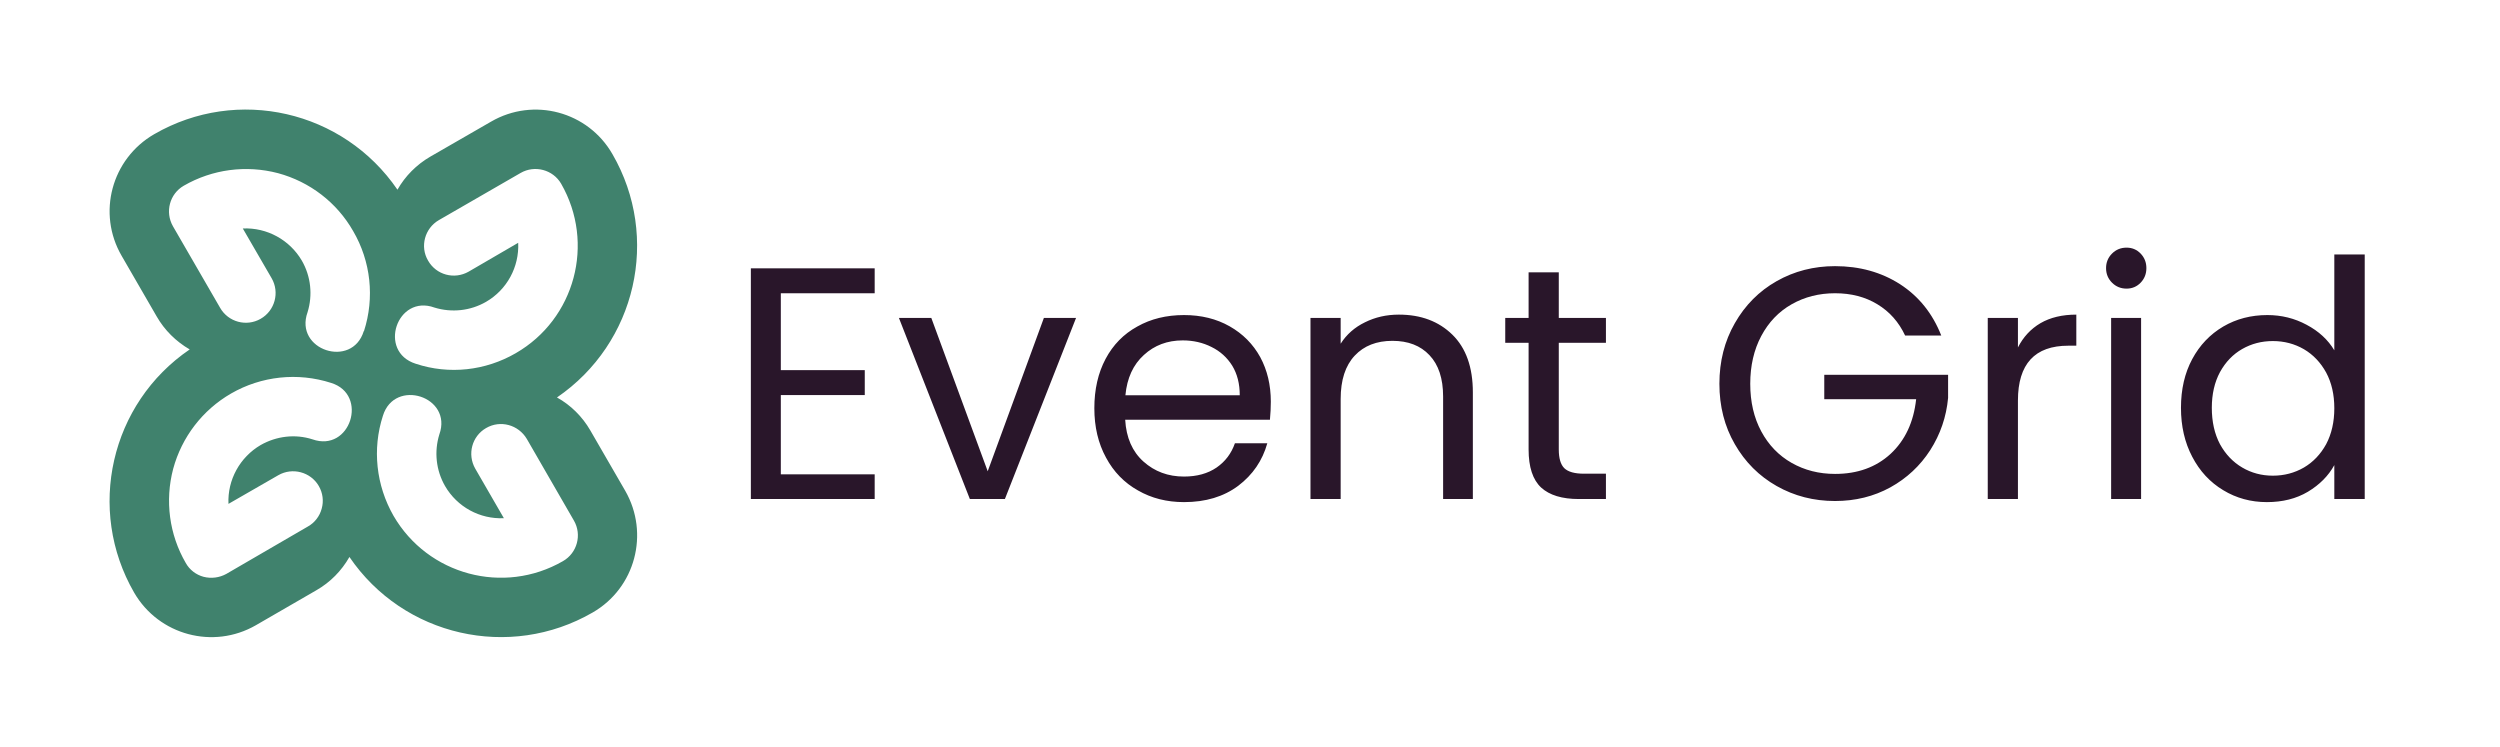 <svg xmlns="http://www.w3.org/2000/svg" version="1.1" xmlns:xlink="http://www.w3.org/1999/xlink" viewBox="0 0 11.347 3.39"><g transform="matrix(1,0,0,1,3.292,1.124)"><rect width="11.347" height="11.347" x="-3.292" y="-5.103" fill="#ffffff"></rect><g clip-path="url(#SvgjsClipPath1002)"><g clip-path="url(#SvgjsClipPath10008d924380-6368-4b6f-aaab-2d0448032eae)"><path d=" M -1.64 0.379 C -1.591 0.227 -1.609 0.062 -1.689 -0.075 C -1.763 -0.205 -1.886 -0.299 -2.03 -0.338 C -2.175 -0.376 -2.328 -0.356 -2.458 -0.281 C -2.522 -0.244 -2.544 -0.162 -2.507 -0.097 L -2.293 0.273 C -2.256 0.338 -2.173 0.36 -2.109 0.323 C -2.044 0.286 -2.022 0.203 -2.059 0.139 L -2.19 -0.087 C -2.08 -0.092 -1.977 -0.035 -1.922 0.059 C -1.881 0.13 -1.872 0.215 -1.896 0.293 C -1.958 0.465 -1.694 0.551 -1.641 0.379 Z M -0.512 -0.424 C -0.294 -0.047 -0.404 0.434 -0.764 0.68 C -0.701 0.715 -0.649 0.767 -0.613 0.829 L -0.454 1.104 C -0.343 1.298 -0.409 1.545 -0.602 1.656 C -0.979 1.874 -1.461 1.764 -1.706 1.404 C -1.742 1.467 -1.793 1.519 -1.856 1.555 L -2.131 1.714 C -2.324 1.825 -2.571 1.759 -2.683 1.566 C -2.901 1.189 -2.791 0.707 -2.431 0.462 C -2.493 0.426 -2.545 0.375 -2.581 0.312 L -2.74 0.037 C -2.852 -0.156 -2.786 -0.403 -2.592 -0.515 C -2.215 -0.733 -1.734 -0.623 -1.488 -0.263 C -1.453 -0.325 -1.401 -0.377 -1.339 -0.413 L -1.063 -0.572 C -0.87 -0.684 -0.623 -0.618 -0.512 -0.424 Z M -1.554 0.763 C -1.603 0.914 -1.585 1.079 -1.506 1.217 C -1.35 1.486 -1.006 1.578 -0.737 1.423 C -0.672 1.386 -0.65 1.303 -0.687 1.239 L -0.901 0.868 C -0.939 0.804 -1.021 0.781 -1.086 0.819 C -1.15 0.856 -1.172 0.938 -1.135 1.003 L -1.005 1.228 C -1.114 1.233 -1.217 1.177 -1.272 1.082 C -1.313 1.011 -1.322 0.926 -1.298 0.848 C -1.236 0.676 -1.501 0.591 -1.554 0.763 Z M -1.405 0.527 C -1.254 0.577 -1.089 0.559 -0.951 0.479 C -0.682 0.324 -0.59 -0.02 -0.745 -0.29 C -0.782 -0.354 -0.865 -0.376 -0.929 -0.339 L -1.3 -0.125 C -1.364 -0.088 -1.387 -0.005 -1.349 0.059 C -1.312 0.124 -1.23 0.146 -1.165 0.109 L -0.94 -0.022 C -0.935 0.088 -0.991 0.191 -1.086 0.246 C -1.157 0.287 -1.242 0.296 -1.32 0.272 C -1.49 0.21 -1.579 0.472 -1.405 0.527 Z M -1.789 0.614 C -1.941 0.565 -2.106 0.583 -2.243 0.662 C -2.373 0.737 -2.467 0.86 -2.506 1.004 C -2.544 1.148 -2.524 1.302 -2.449 1.431 C -2.432 1.462 -2.402 1.485 -2.368 1.494 C -2.333 1.503 -2.296 1.498 -2.265 1.481 L -1.895 1.266 C -1.864 1.249 -1.841 1.219 -1.832 1.185 C -1.822 1.15 -1.827 1.113 -1.845 1.082 C -1.882 1.018 -1.965 0.996 -2.029 1.033 L -2.255 1.163 C -2.26 1.054 -2.203 0.951 -2.109 0.896 C -2.037 0.855 -1.952 0.845 -1.874 0.87 C -1.702 0.931 -1.618 0.667 -1.789 0.614 Z" fill="#40826d" transform="matrix(1,0,0,1,0,0)" fill-rule="evenodd"></path></g></g><g><path d=" M 0.252 0.207 L 0.252 0.556 L 0.633 0.556 L 0.633 0.669 L 0.252 0.669 L 0.252 1.029 L 0.678 1.029 L 0.678 1.141 L 0.116 1.141 L 0.116 0.094 L 0.678 0.094 L 0.678 0.207 L 0.252 0.207 M 1.191 1.015 L 1.446 0.319 L 1.592 0.319 L 1.269 1.141 L 1.11 1.141 L 0.788 0.319 L 0.935 0.319 L 1.191 1.015 M 2.472 0.781 L 1.815 0.781 Q 1.822 0.903 1.898 0.971 Q 1.974 1.039 2.082 1.039 Q 2.17 1.039 2.23 0.998 Q 2.289 0.957 2.313 0.888 L 2.46 0.888 Q 2.427 1.006 2.328 1.081 Q 2.229 1.155 2.082 1.155 Q 1.965 1.155 1.873 1.102 Q 1.78 1.05 1.728 0.953 Q 1.675 0.856 1.675 0.729 Q 1.675 0.601 1.726 0.505 Q 1.777 0.409 1.87 0.358 Q 1.962 0.306 2.082 0.306 Q 2.199 0.306 2.289 0.357 Q 2.379 0.408 2.428 0.497 Q 2.476 0.586 2.476 0.699 Q 2.476 0.738 2.472 0.781 M 2.301 0.536 Q 2.266 0.48 2.207 0.451 Q 2.148 0.421 2.076 0.421 Q 1.972 0.421 1.9 0.487 Q 1.827 0.553 1.816 0.67 L 2.335 0.67 Q 2.335 0.592 2.301 0.536 M 3.3 0.395 Q 3.393 0.486 3.393 0.657 L 3.393 1.141 L 3.258 1.141 L 3.258 0.676 Q 3.258 0.553 3.196 0.488 Q 3.135 0.423 3.028 0.423 Q 2.92 0.423 2.857 0.49 Q 2.793 0.558 2.793 0.687 L 2.793 1.141 L 2.656 1.141 L 2.656 0.319 L 2.793 0.319 L 2.793 0.436 Q 2.833 0.373 2.903 0.339 Q 2.973 0.304 3.057 0.304 Q 3.207 0.304 3.3 0.395 M 3.783 0.432 L 3.783 0.916 Q 3.783 0.976 3.808 1.001 Q 3.834 1.026 3.897 1.026 L 3.997 1.026 L 3.997 1.141 L 3.874 1.141 Q 3.76 1.141 3.703 1.089 Q 3.646 1.036 3.646 0.916 L 3.646 0.432 L 3.54 0.432 L 3.54 0.319 L 3.646 0.319 L 3.646 0.112 L 3.783 0.112 L 3.783 0.319 L 3.997 0.319 L 3.997 0.432 L 3.783 0.432 M 5.355 0.399 Q 5.312 0.307 5.229 0.257 Q 5.147 0.207 5.037 0.207 Q 4.928 0.207 4.84 0.257 Q 4.752 0.307 4.702 0.401 Q 4.652 0.495 4.652 0.618 Q 4.652 0.741 4.702 0.834 Q 4.752 0.927 4.84 0.977 Q 4.928 1.027 5.037 1.027 Q 5.19 1.027 5.289 0.936 Q 5.388 0.844 5.405 0.688 L 4.988 0.688 L 4.988 0.577 L 5.55 0.577 L 5.55 0.682 Q 5.538 0.811 5.469 0.919 Q 5.4 1.026 5.288 1.088 Q 5.175 1.15 5.037 1.15 Q 4.892 1.15 4.772 1.082 Q 4.652 1.014 4.582 0.892 Q 4.512 0.771 4.512 0.618 Q 4.512 0.465 4.582 0.343 Q 4.652 0.22 4.772 0.152 Q 4.892 0.084 5.037 0.084 Q 5.204 0.084 5.332 0.166 Q 5.46 0.249 5.519 0.399 L 5.355 0.399 M 5.969 0.343 Q 6.036 0.304 6.132 0.304 L 6.132 0.445 L 6.096 0.445 Q 5.867 0.445 5.867 0.694 L 5.867 1.141 L 5.73 1.141 L 5.73 0.319 L 5.867 0.319 L 5.867 0.453 Q 5.903 0.382 5.969 0.343 M 6.294 0.159 Q 6.267 0.132 6.267 0.093 Q 6.267 0.054 6.294 0.027 Q 6.321 -2.220446049250313e-16 6.36 -2.220446049250313e-16 Q 6.398 -2.220446049250313e-16 6.424 0.027 Q 6.45 0.054 6.45 0.093 Q 6.45 0.132 6.424 0.159 Q 6.398 0.186 6.36 0.186 Q 6.321 0.186 6.294 0.159 M 6.426 0.319 L 6.426 1.141 L 6.29 1.141 L 6.29 0.319 L 6.426 0.319 M 6.658 0.506 Q 6.709 0.411 6.799 0.358 Q 6.888 0.306 6.999 0.306 Q 7.095 0.306 7.177 0.35 Q 7.26 0.394 7.303 0.466 L 7.303 0.031 L 7.441 0.031 L 7.441 1.141 L 7.303 1.141 L 7.303 0.987 Q 7.263 1.06 7.183 1.108 Q 7.104 1.155 6.997 1.155 Q 6.888 1.155 6.799 1.101 Q 6.709 1.047 6.658 0.949 Q 6.607 0.852 6.607 0.727 Q 6.607 0.601 6.658 0.506 M 7.266 0.567 Q 7.228 0.498 7.165 0.461 Q 7.101 0.424 7.024 0.424 Q 6.948 0.424 6.885 0.46 Q 6.822 0.496 6.784 0.565 Q 6.747 0.634 6.747 0.727 Q 6.747 0.822 6.784 0.892 Q 6.822 0.961 6.885 0.998 Q 6.948 1.035 7.024 1.035 Q 7.101 1.035 7.165 0.998 Q 7.228 0.961 7.266 0.892 Q 7.303 0.822 7.303 0.729 Q 7.303 0.636 7.266 0.567" fill="#29162a" fill-rule="nonzero"></path></g><g></g></g><defs><clipPath id="SvgjsClipPath1002"><path d=" M -2.794 -0.626 h 2.394 v 2.394 h -2.394 Z"></path></clipPath><clipPath id="SvgjsClipPath10008d924380-6368-4b6f-aaab-2d0448032eae"><path d=" M -2.794 -0.626 L -0.4 -0.626 L -0.4 1.768 L -2.794 1.768 Z"></path></clipPath></defs></svg>